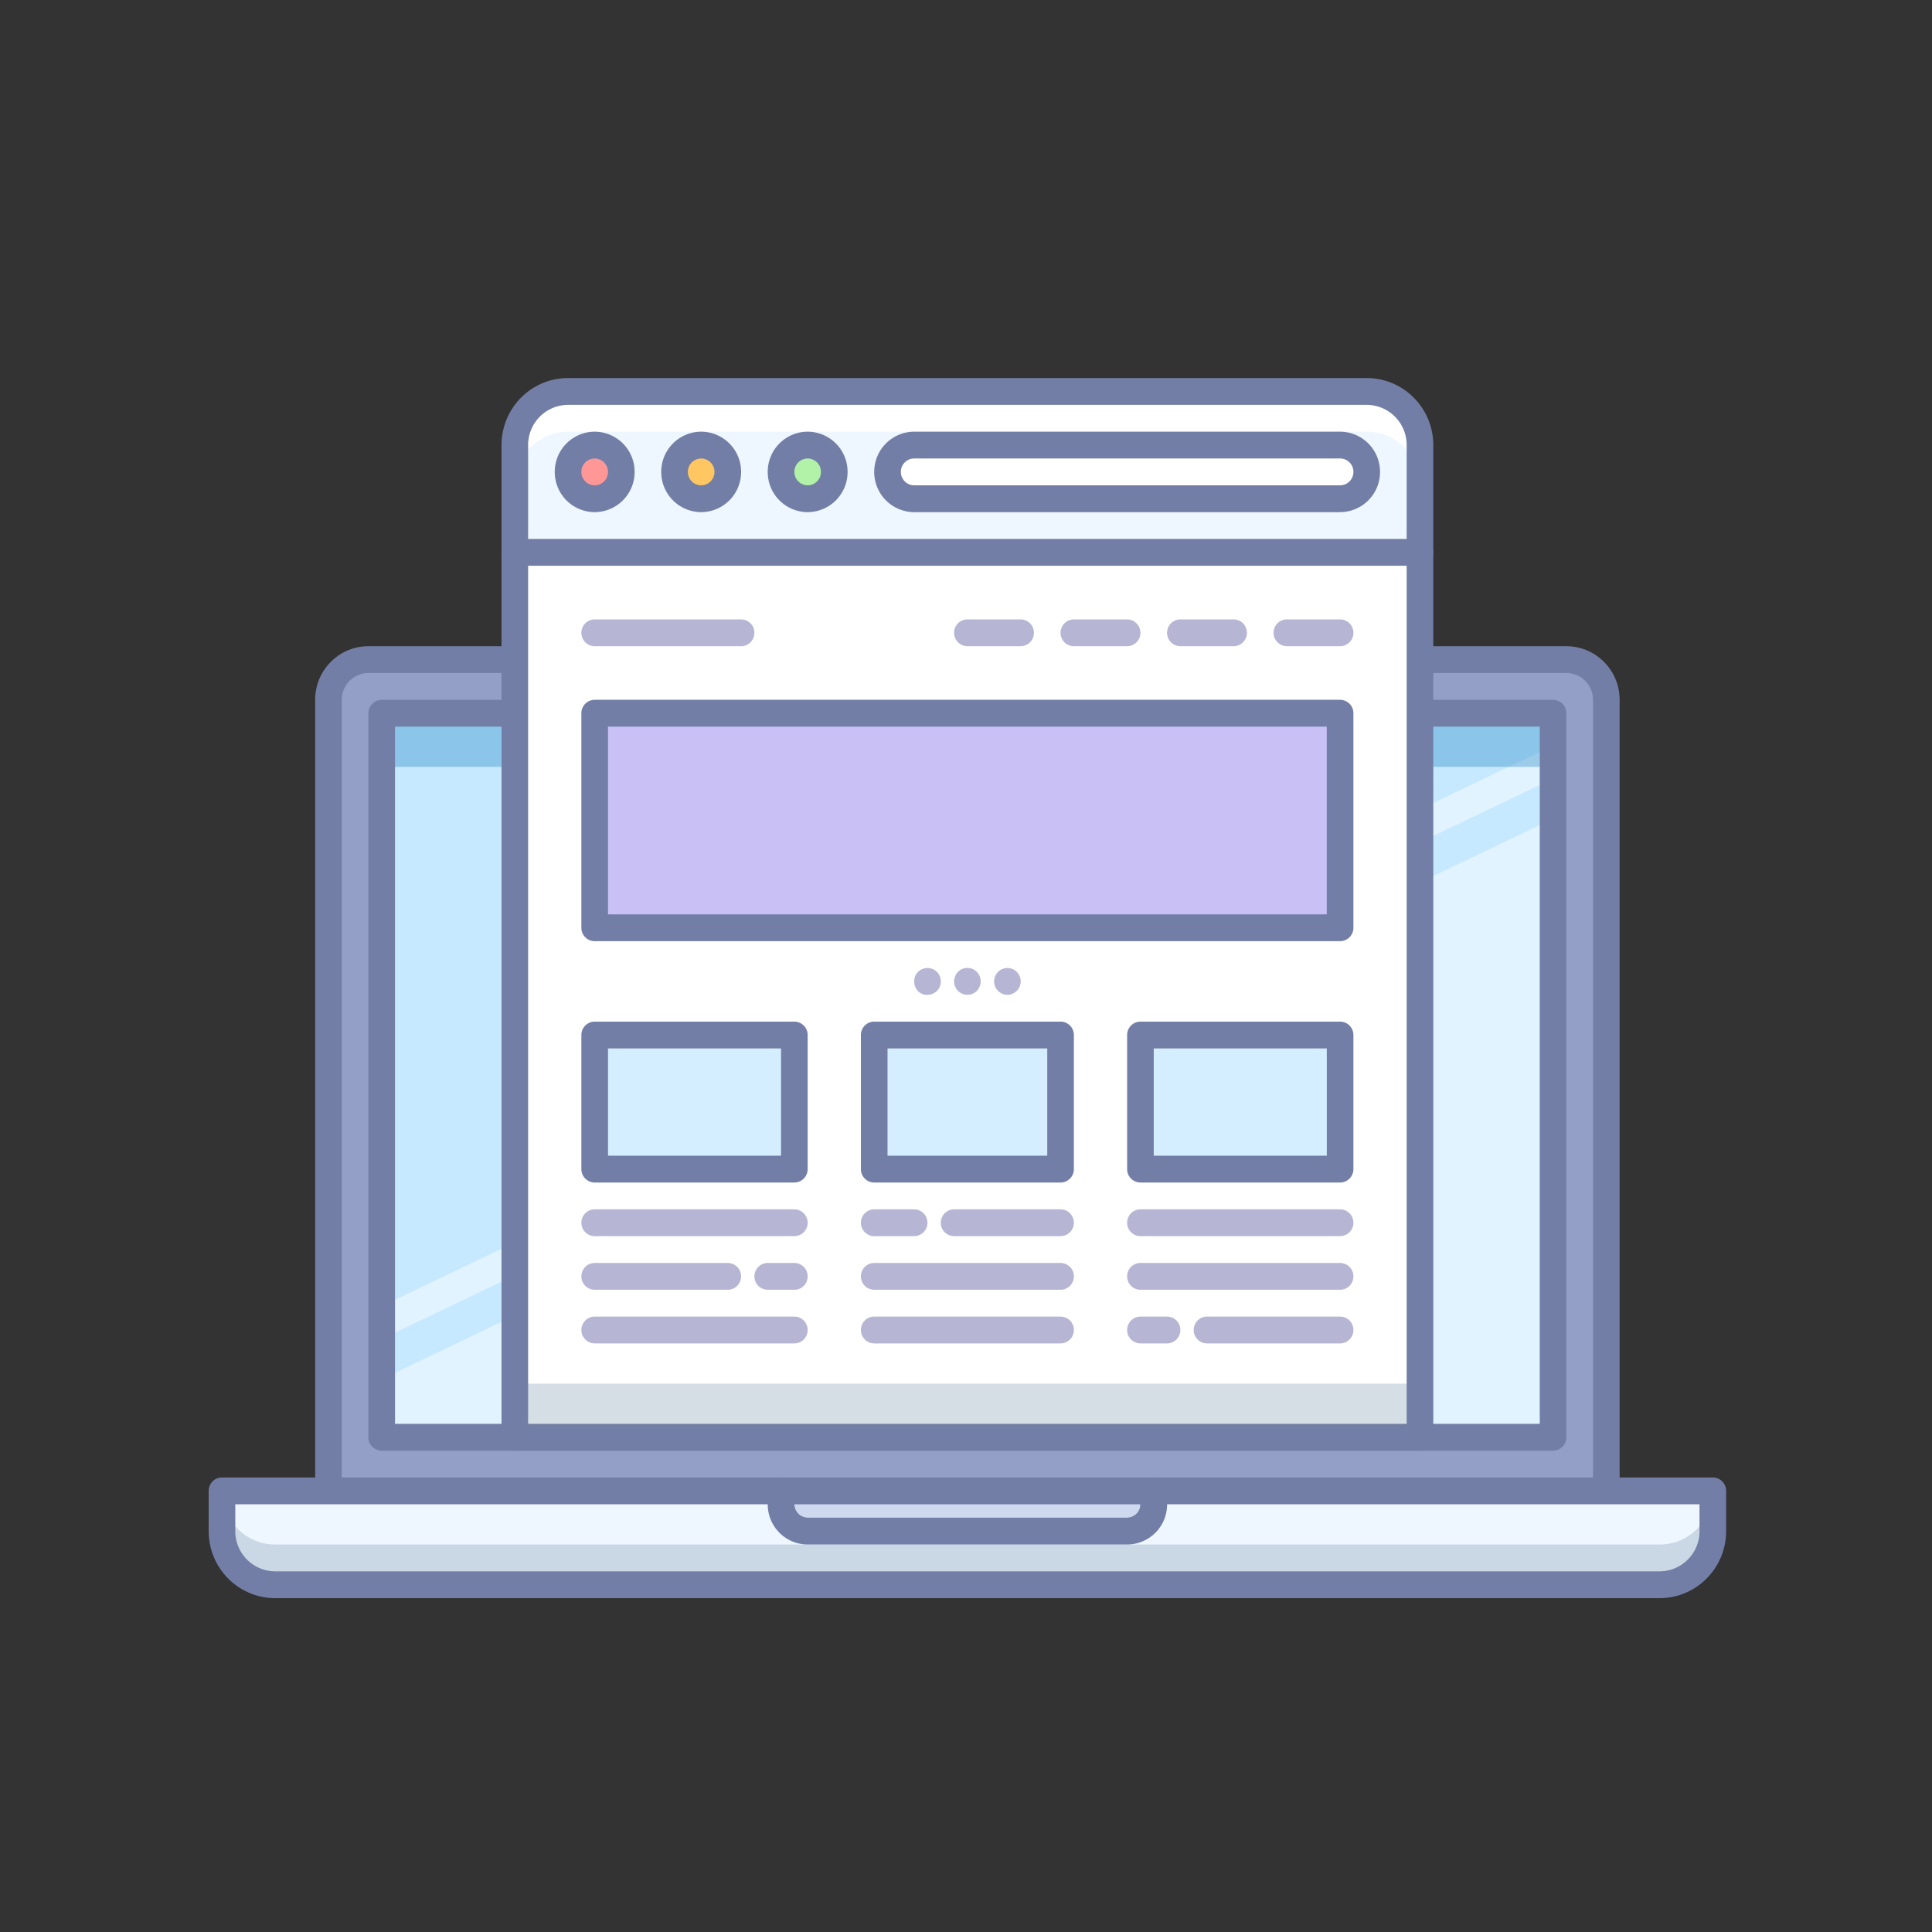 <svg xmlns="http://www.w3.org/2000/svg" width="120" height="120" viewBox="0 0 120 120">
    <rect x="0" y="0" width="120" height="120" fill="#333333" stroke="none"/>
    <g fill="none" fill-rule="evenodd" transform="translate(8 -4)">
        <path fill="#939FC6" d="M14.882 44.97h74.41a2.49 2.49 0 0 1 2.48 2.498V99.1h-79.37V47.468a2.49 2.49 0 0 1 2.48-2.498z"/>
        <path fill="#727EA5" fill-rule="nonzero" d="M91.772 99.933h-79.37a.83.83 0 0 1-.827-.833V47.468c0-1.84 1.48-3.33 3.307-3.33h74.41c1.826 0 3.306 1.49 3.306 3.33V99.1a.83.83 0 0 1-.826.833zm-78.544-1.665h77.717v-50.8c0-.92-.74-1.665-1.654-1.665h-74.41a1.66 1.66 0 0 0-1.653 1.665v50.8z"/>
        <path fill="#CED8EE" d="M62.008 99.1H42.165a1.66 1.66 0 0 1-1.653-1.665v-.833h23.15v.833c0 .92-.74 1.665-1.654 1.665z"/>
        <path fill="#727EA5" fill-rule="nonzero" d="M62.008 99.933H42.165a2.49 2.49 0 0 1-2.48-2.498v-.833c0-.46.37-.833.827-.833h23.15a.83.83 0 0 1 .826.833v.833a2.49 2.49 0 0 1-2.48 2.498zm-20.67-2.498c0 .46.37.833.827.833h19.843a.83.83 0 0 0 .827-.833H41.339z"/>
        <path fill="#E0F3FF" d="M15.709 48.301h72.756v44.97H15.709z"/>
        <path fill="#C7E9FF" d="M88.423 50.333l.042-2.032H15.709v36.825zM88.233 54.963L15.71 89.665v-2.498l72.549-34.71z"/>
        <path fill="#0070B8" d="M15.667 48.301h72.797v3.331H15.667z" opacity=".3"/>
        <path fill="#727EA5" fill-rule="nonzero" d="M88.465 94.104H15.709a.83.83 0 0 1-.827-.833v-44.97c0-.46.37-.833.827-.833h72.756a.83.83 0 0 1 .826.833v44.97a.83.83 0 0 1-.826.833zm-71.93-1.666h71.103V49.134H16.535v43.304z"/>
        <path fill="#EEF6FF" d="M98.386 96.602H63.66v.833c0 .92-.74 1.665-1.653 1.665H42.165a1.66 1.66 0 0 1-1.653-1.665v-.833H5.787V99.1c0 1.84 1.481 3.332 3.307 3.332H95.08c1.826 0 3.307-1.492 3.307-3.332v-2.498z"/>
        <path fill="#7690A8" d="M95.079 99.933H9.094c-1.826 0-3.307-1.491-3.307-3.33V99.1c0 1.84 1.481 3.332 3.307 3.332H95.08c1.826 0 3.307-1.492 3.307-3.332v-2.498c0 1.84-1.48 3.331-3.307 3.331z" opacity=".3"/>
        <path fill="#727EA5" fill-rule="nonzero" d="M95.079 103.264H9.094c-2.283 0-4.133-1.864-4.133-4.164v-2.498c0-.46.37-.833.826-.833h34.725a.83.83 0 0 1 .827.833v.833c0 .46.37.833.826.833h19.843a.83.83 0 0 0 .827-.833v-.833c0-.46.37-.833.826-.833h34.725a.83.83 0 0 1 .827.833V99.1c0 2.3-1.851 4.164-4.134 4.164zm-88.465-5.83V99.1a2.49 2.49 0 0 0 2.48 2.499H95.08a2.49 2.49 0 0 0 2.48-2.499v-1.665H64.49a2.49 2.49 0 0 1-2.481 2.498H42.165a2.49 2.49 0 0 1-2.48-2.498H6.615z"/>
        <path fill="#FFF" d="M23.976 38.308h56.22v54.963h-56.22z"/>
        <path fill="#7690A8" d="M23.976 89.94h56.22v3.33h-56.22z" opacity=".3"/>
        <path fill="#EEF6FF" d="M80.197 31.646v6.662h-56.22v-6.662c0-1.84 1.48-3.332 3.306-3.332H76.89c1.826 0 3.307 1.492 3.307 3.332z"/>
        <path fill="#FFF" d="M76.89 28.314H27.283c-1.826 0-3.307 1.492-3.307 3.332v2.498c0-1.84 1.481-3.331 3.307-3.331H76.89c1.826 0 3.307 1.491 3.307 3.33v-2.497c0-1.84-1.48-3.332-3.307-3.332z"/>
        <path fill="#727EA5" fill-rule="nonzero" d="M80.197 94.104h-56.22a.83.83 0 0 1-.827-.833V31.646c0-2.3 1.85-4.164 4.133-4.164H76.89c2.283 0 4.134 1.864 4.134 4.164V93.27a.83.83 0 0 1-.827.833zm-55.394-1.666H79.37V31.646a2.49 2.49 0 0 0-2.48-2.499H27.283a2.49 2.49 0 0 0-2.48 2.499v60.792z"/>
        <path fill="#727EA5" d="M80.197 39.14h-56.22a.83.83 0 0 1-.827-.832c0-.46.37-.833.826-.833h56.22a.83.83 0 0 1 .828.833.83.83 0 0 1-.827.833z"/>
        <rect width="29.764" height="3.331" x="47.126" y="31.646" fill="#FFF" rx="1.666"/>
        <path fill="#727EA5" fill-rule="nonzero" d="M75.236 35.81H48.78a2.49 2.49 0 0 1-2.48-2.499 2.49 2.49 0 0 1 2.48-2.498h26.456a2.49 2.49 0 0 1 2.48 2.498 2.49 2.49 0 0 1-2.48 2.498zM48.78 32.477a.83.83 0 0 0-.827.833c0 .46.37.833.827.833h26.456a.83.83 0 0 0 .827-.833.83.83 0 0 0-.827-.833H48.78z"/>
        <ellipse cx="28.937" cy="33.311" fill="#FF9797" rx="1.654" ry="1.666"/>
        <path fill="#727EA5" fill-rule="nonzero" d="M28.937 35.81a2.49 2.49 0 0 1-2.48-2.499 2.49 2.49 0 0 1 2.48-2.498 2.49 2.49 0 0 1 2.48 2.498 2.49 2.49 0 0 1-2.48 2.498zm0-3.332a.83.83 0 0 0-.827.833c0 .46.37.833.827.833a.83.83 0 0 0 .827-.833.83.83 0 0 0-.827-.833z"/>
        <ellipse cx="35.551" cy="33.311" fill="#FFC661" rx="1.654" ry="1.666"/>
        <path fill="#727EA5" fill-rule="nonzero" d="M35.551 35.81a2.49 2.49 0 0 1-2.48-2.499 2.49 2.49 0 0 1 2.48-2.498 2.49 2.49 0 0 1 2.48 2.498 2.49 2.49 0 0 1-2.48 2.498zm0-3.332a.83.83 0 0 0-.827.833c0 .46.37.833.827.833a.83.83 0 0 0 .827-.833.83.83 0 0 0-.827-.833z"/>
        <ellipse cx="42.165" cy="33.311" fill="#B1F1A8" rx="1.654" ry="1.666"/>
        <path fill="#727EA5" fill-rule="nonzero" d="M42.165 35.81a2.49 2.49 0 0 1-2.48-2.499 2.49 2.49 0 0 1 2.48-2.498 2.49 2.49 0 0 1 2.48 2.498 2.49 2.49 0 0 1-2.48 2.498zm0-3.332a.83.83 0 0 0-.826.833c0 .46.37.833.826.833a.83.83 0 0 0 .827-.833.83.83 0 0 0-.827-.833z"/>
        <path fill="#C9C1F5" d="M28.937 48.301h46.299v13.324H28.937z"/>
        <path fill="#727EA5" fill-rule="nonzero" d="M75.236 62.458H28.937a.83.83 0 0 1-.827-.832V48.3c0-.46.37-.833.827-.833h46.3a.83.83 0 0 1 .826.833v13.325a.83.83 0 0 1-.827.832zm-45.472-1.665h44.645v-11.66H29.764v11.66z"/>
        <path fill="#D4EDFF" d="M28.937 68.288h12.402v8.328H28.937z"/>
        <path fill="#727EA5" fill-rule="nonzero" d="M41.339 77.448H28.937a.83.83 0 0 1-.827-.832v-8.328c0-.46.37-.833.827-.833h12.402a.83.83 0 0 1 .826.833v8.328a.83.83 0 0 1-.826.832zm-11.575-1.665h10.748V69.12H29.764v6.662z"/>
        <path fill="#D4EDFF" d="M46.299 68.288h11.575v8.328H46.299z"/>
        <path fill="#727EA5" fill-rule="nonzero" d="M57.874 77.448H46.299a.83.83 0 0 1-.827-.832v-8.328c0-.46.37-.833.827-.833h11.575a.83.83 0 0 1 .827.833v8.328a.83.83 0 0 1-.827.832zm-10.748-1.665h9.921V69.12h-9.921v6.662z"/>
        <path fill="#D4EDFF" d="M62.835 68.288h12.402v8.328H62.835z"/>
        <path fill="#727EA5" fill-rule="nonzero" d="M75.236 77.448H62.835a.83.83 0 0 1-.827-.832v-8.328c0-.46.37-.833.827-.833h12.401a.83.83 0 0 1 .827.833v8.328a.83.83 0 0 1-.827.832zm-11.575-1.665H74.41V69.12H63.661v6.662z"/>
        <g fill="#6D6DAA" opacity=".5">
            <path d="M38.031 44.137h-9.094a.83.83 0 0 1-.827-.833c0-.46.37-.832.827-.832h9.094a.83.83 0 0 1 .827.832.83.83 0 0 1-.827.833zM75.236 44.137H71.93a.83.83 0 0 1-.827-.833c0-.46.37-.832.827-.832h3.307a.83.83 0 0 1 .827.832.83.83 0 0 1-.827.833zM68.622 44.137h-3.307a.83.83 0 0 1-.827-.833c0-.46.37-.832.827-.832h3.307a.83.83 0 0 1 .827.832.83.83 0 0 1-.827.833zM62.008 44.137H58.7a.83.83 0 0 1-.827-.833c0-.46.37-.832.827-.832h3.307a.83.83 0 0 1 .827.832.83.83 0 0 1-.827.833zM55.394 44.137h-3.307a.83.83 0 0 1-.827-.833c0-.46.37-.832.827-.832h3.307a.83.83 0 0 1 .826.832.83.83 0 0 1-.826.833zM49.606 65.79h-.157a.502.502 0 0 1-.157-.05.627.627 0 0 1-.149-.076l-.124-.1a.959.959 0 0 1-.173-.274.838.838 0 0 1-.066-.333.836.836 0 0 1 .24-.592.76.76 0 0 1 .272-.175.823.823 0 0 1 .901.175c.239.239.31.599.182.911a.827.827 0 0 1-.769.513zM52.087 65.79a.83.83 0 0 1-.761-1.15.775.775 0 0 1 .174-.275.824.824 0 0 1 1.174 0c.154.158.24.37.24.592a.878.878 0 0 1-.24.59.824.824 0 0 1-.587.242zM54.567 65.79a.834.834 0 0 1-.308-1.604.823.823 0 0 1 1.002.311.837.837 0 0 1-.107 1.05l-.124.1a.627.627 0 0 1-.149.076l-.149.066h-.165zM41.339 80.78H28.937a.83.83 0 0 1-.827-.833c0-.46.37-.833.827-.833h12.402a.83.83 0 0 1 .826.833.83.83 0 0 1-.826.832zM48.78 80.78H46.3a.83.83 0 0 1-.828-.833c0-.46.37-.833.827-.833h2.48a.83.83 0 0 1 .827.833.83.83 0 0 1-.826.832zM57.874 80.78H51.26a.83.83 0 0 1-.827-.833c0-.46.37-.833.827-.833h6.614a.83.83 0 0 1 .827.833.83.83 0 0 1-.827.832zM75.236 80.78H62.835a.83.83 0 0 1-.827-.833c0-.46.37-.833.827-.833h12.401a.83.83 0 0 1 .827.833.83.83 0 0 1-.827.832zM37.205 84.11h-8.268a.83.83 0 0 1-.827-.832c0-.46.37-.833.827-.833h8.268a.83.83 0 0 1 .826.833.83.83 0 0 1-.826.833zM41.339 84.11h-1.654a.83.83 0 0 1-.827-.832c0-.46.37-.833.827-.833h1.654a.83.83 0 0 1 .826.833.83.83 0 0 1-.826.833zM57.874 84.11H46.299a.83.83 0 0 1-.827-.832c0-.46.37-.833.827-.833h11.575a.83.83 0 0 1 .827.833.83.83 0 0 1-.827.833zM75.236 84.11H62.835a.83.83 0 0 1-.827-.832c0-.46.37-.833.827-.833h12.401a.83.83 0 0 1 .827.833.83.83 0 0 1-.827.833zM41.339 87.442H28.937a.83.83 0 0 1-.827-.833c0-.46.37-.833.827-.833h12.402a.83.83 0 0 1 .826.833.83.83 0 0 1-.826.833zM57.874 87.442H46.299a.83.83 0 0 1-.827-.833c0-.46.37-.833.827-.833h11.575a.83.83 0 0 1 .827.833.83.83 0 0 1-.827.833zM75.236 87.442H66.97a.83.83 0 0 1-.827-.833c0-.46.37-.833.827-.833h8.267a.83.83 0 0 1 .827.833.83.83 0 0 1-.827.833zM64.488 87.442h-1.653a.83.83 0 0 1-.827-.833c0-.46.37-.833.827-.833h1.653a.83.83 0 0 1 .827.833.83.83 0 0 1-.827.833z"/>
        </g>
    </g>
</svg>
